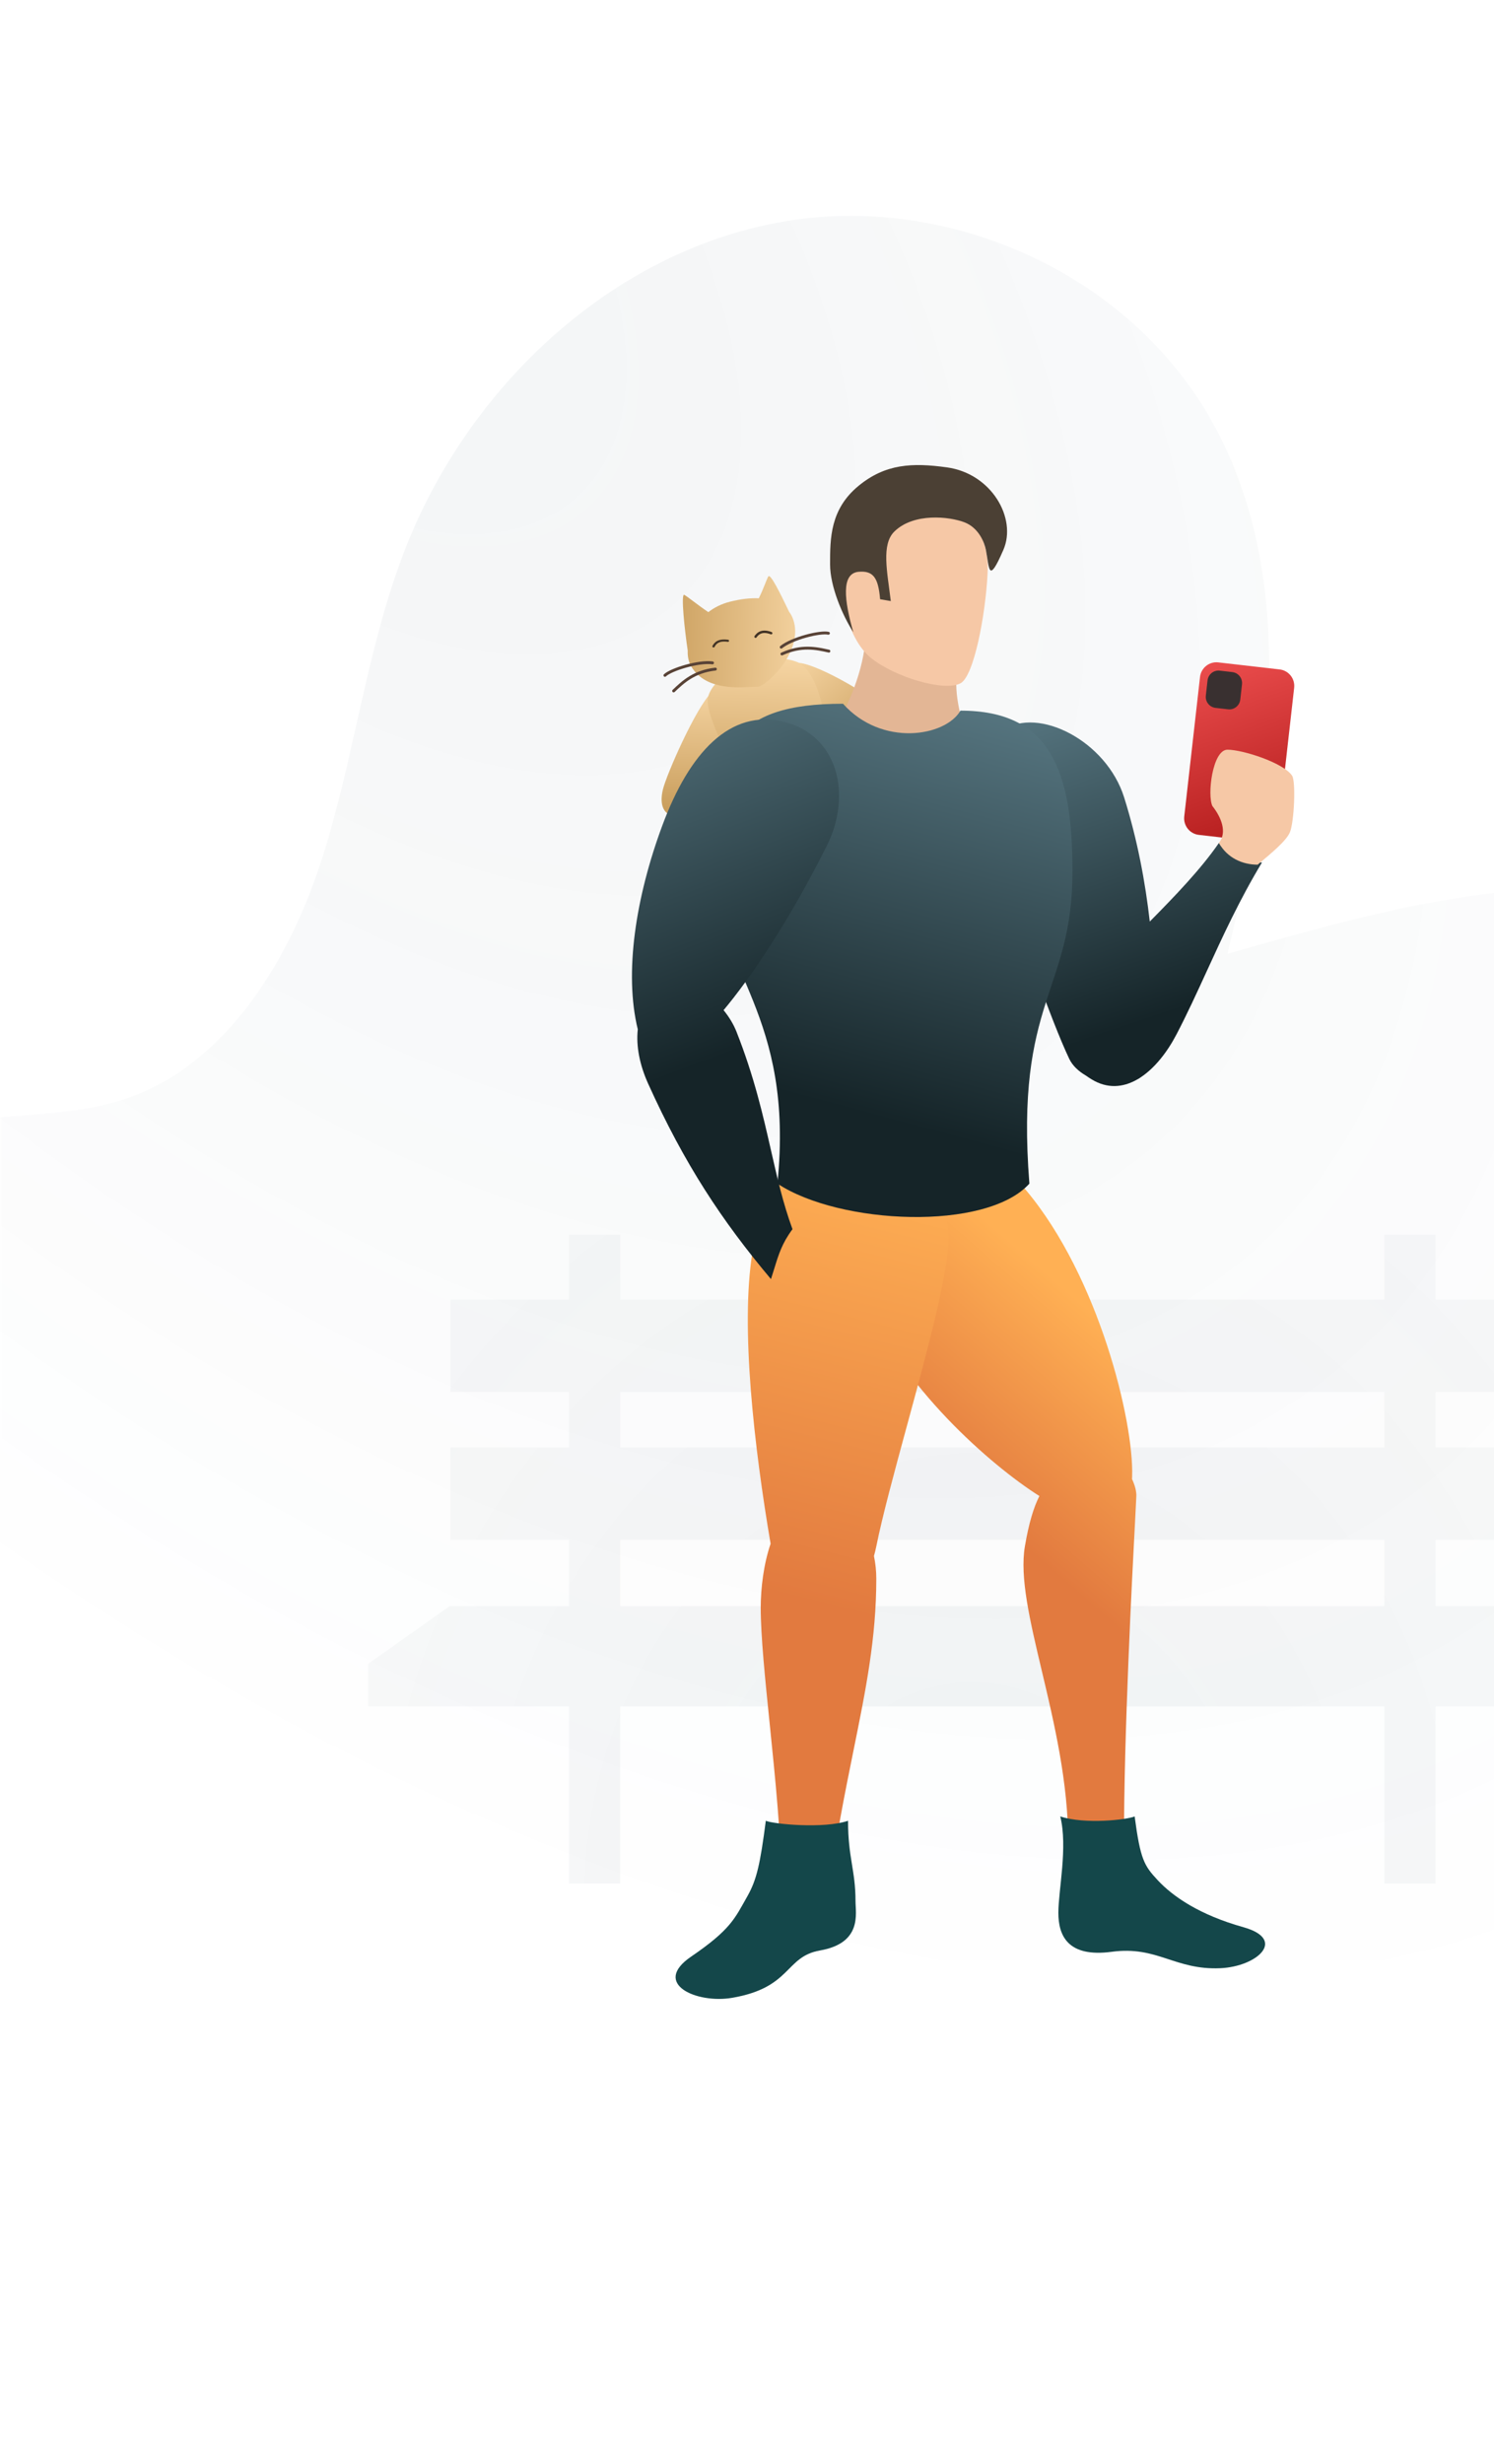 <svg width="259" height="427" viewBox="0 0 259 427" fill="none" xmlns="http://www.w3.org/2000/svg">
<mask id="mask0" mask-type="alpha" maskUnits="userSpaceOnUse" x="0" y="0" width="322" height="427">
<path d="M302.799 0.617H19.053C8.53 0.617 0 9.209 0 19.808V407.809C0 418.408 8.53 427 19.053 427H302.799C313.322 427 321.852 418.408 321.852 407.809V19.808C321.852 9.209 313.322 0.617 302.799 0.617Z" fill="white"/>
</mask>
<g mask="url(#mask0)">
<path fill-rule="evenodd" clip-rule="evenodd" d="M358.201 339.681C358.201 339.681 320.172 317.452 320.606 299.745C321.041 282.038 327.82 273.742 335.927 261.402C353.308 234.946 351.021 195.367 328.467 173.526C313.659 159.188 292.565 153.557 272.322 153.843C252.079 154.128 232.3 159.74 212.779 165.313C220.077 135.311 225.22 101.923 211.018 74.719C196.877 47.63 164.538 33.234 135.305 38.496C106.071 43.758 81.165 66.894 70.113 95.49C63.367 112.946 61.367 131.997 55.503 149.792C49.639 167.587 38.408 185.213 21.075 190.665C5.66 195.512 -13.626 190.668 -24.901 202.614C-34.406 212.684 -32.4 229.614 -26.159 242.138C-19.917 254.662 -10.244 265.248 -5.242 278.358C-0.241 291.469 -0.399 313.83 -13.822 315.948C-24.762 317.676 -30.503 323.585 -28.655 330.974C-27.357 336.169 -22.678 339.681 -17.511 339.681H358.201Z" fill="url(#paint0_radial)"/>
<path fill-rule="evenodd" clip-rule="evenodd" d="M107.525 326.441H98.646V295.745H63.828V288.358H63.833C63.831 288.358 63.83 288.358 63.829 288.358L77.947 278.36H98.646V266.874H78.085V250.866H98.646V241.243H78.085V225.235H98.646V213.98H107.525V225.235H239.987V213.98H248.865V225.235H280.616V241.243H248.865V250.866H280.616V266.874H248.865V278.36H282.939L296.703 288.358C296.093 288.379 295.482 288.4 294.872 288.42V295.745H248.865V326.441H239.987V295.745H107.525V326.441ZM239.987 266.874V278.36H107.525V266.874H239.987ZM239.987 241.243H107.525V250.866H239.987V241.243Z" fill="url(#paint1_radial)"/>
<path d="M114.907 136.882C114.396 139.071 114.784 140.938 116.55 141.34C117.432 141.541 119.214 141.421 119.698 140.115C120.347 138.36 119.765 137.912 120.758 134.416C121.753 130.92 127.415 126.375 128.109 124.943C130.004 121.034 126.161 117.391 123.417 119.951C120.673 122.512 115.507 134.306 114.907 136.882Z" fill="url(#paint2_linear)"/>
<path d="M154.23 123.49C156.014 125.523 156.984 127.051 155.874 128.517C155.32 129.251 153.949 129.589 152.72 128.873C151.071 127.912 150.292 126.375 148.804 124.682C147.317 122.989 139.602 121.866 138.129 121.188C134.107 119.339 134.518 114.627 138.321 114.86C142.123 115.094 152.445 121.459 154.23 123.49Z" fill="url(#paint3_linear)"/>
<path d="M138.081 114.692C136.615 114.131 133.777 113.655 129.837 114.894C128.088 115.385 123.245 117.863 122.716 121.018C122.188 124.173 128.207 135.536 130.861 138.482C133.378 141.277 139.216 141.314 141.73 137.456C144.911 132.57 143.223 116.662 138.081 114.692Z" fill="url(#paint4_linear)"/>
<path fill-rule="evenodd" clip-rule="evenodd" d="M132.65 101.16C132.358 101.89 131.99 102.81 131.544 103.689C130.128 103.622 128.462 103.799 126.533 104.288C125.059 104.662 123.816 105.296 122.798 106.088C121.882 105.479 120.923 104.759 120.144 104.175C119.441 103.647 118.883 103.228 118.631 103.097C117.995 102.766 118.704 109.31 119.222 112.744C119.182 113.778 119.376 114.719 119.794 115.438C122.124 119.435 127.239 119.198 130.152 119.063C130.602 119.042 131 119.024 131.325 119.024C132.819 119.024 139.448 112.828 137.497 107.327C137.333 106.864 137.103 106.43 136.804 106.031L136.679 105.774V105.773C135.393 103.109 133.555 99.301 133.193 99.91C133.055 100.141 132.875 100.594 132.65 101.16Z" fill="url(#paint5_linear)"/>
<path fill-rule="evenodd" clip-rule="evenodd" d="M124.557 111.39C124.224 111.56 124.025 111.823 123.883 112.107C123.838 112.198 123.717 112.239 123.614 112.198C123.51 112.157 123.463 112.05 123.509 111.959C123.669 111.639 123.914 111.3 124.349 111.078C124.785 110.854 125.384 110.761 126.215 110.878C126.328 110.893 126.405 110.986 126.388 111.084C126.371 111.183 126.267 111.25 126.154 111.235C125.386 111.126 124.889 111.22 124.557 111.39Z" fill="#423325"/>
<path fill-rule="evenodd" clip-rule="evenodd" d="M131.992 109.789C131.621 109.916 131.361 110.175 131.152 110.469C131.085 110.563 130.955 110.585 130.862 110.518C130.768 110.451 130.746 110.32 130.813 110.226C131.048 109.893 131.372 109.558 131.859 109.392C132.347 109.226 132.964 109.24 133.766 109.54C133.874 109.581 133.929 109.702 133.889 109.81C133.849 109.919 133.729 109.974 133.621 109.934C132.88 109.657 132.364 109.662 131.992 109.789Z" fill="#423325"/>
<path d="M135.432 112.156C137.296 110.647 142.155 109.424 143.613 109.751" stroke="#584236" stroke-width="0.5" stroke-linecap="round" stroke-linejoin="round"/>
<path d="M135.554 113.339C138.955 111.79 141.506 112.36 143.694 112.85" stroke="#584236" stroke-width="0.5" stroke-linecap="round" stroke-linejoin="round"/>
<path d="M123.519 114.885C121.152 114.551 116.357 116.012 115.272 117.045" stroke="#584236" stroke-width="0.5" stroke-linecap="round" stroke-linejoin="round"/>
<path d="M124.018 115.963C120.308 116.39 118.409 118.197 116.781 119.747" stroke="#584236" stroke-width="0.5" stroke-linecap="round" stroke-linejoin="round"/>
<path fill-rule="evenodd" clip-rule="evenodd" d="M173.927 126.545C167.907 130.681 170.128 141.053 173.927 152.49C177.037 161.848 182.154 176.749 185.365 183.512C185.912 184.665 186.965 185.666 188.269 186.419C188.582 186.646 188.918 186.869 189.28 187.086C191.958 188.702 194.625 188.49 197.048 187.14C197.332 186.996 197.604 186.83 197.858 186.64C200.247 185.026 202.36 182.332 203.961 179.265C205.803 175.737 207.477 172.085 209.199 168.329C211.968 162.286 214.86 155.976 218.774 149.483C215.787 149.483 212.801 148.354 211.307 146.098C208.195 150.626 203.67 155.316 199.324 159.718C198.548 152.854 197.178 145.523 194.88 138.201C191.794 128.366 179.947 122.408 173.927 126.545Z" fill="url(#paint6_linear)"/>
<path d="M145.929 123.846C147.549 121.126 150.656 113.644 149.98 107.864C154.707 106.844 161.796 108.884 166.185 114.665C165.172 119.085 166.185 123.166 167.535 127.587C163.146 133.027 148.63 129.627 145.929 123.846Z" fill="#E3B695"/>
<path d="M166.522 118.417C168.832 117.169 170.832 106.738 171.206 99.409C171.579 92.079 167.592 87.291 159.085 86.798C150.577 86.305 147.066 92.461 146.214 98.569C145.363 104.675 147.568 111.267 150.997 114.035C155.117 117.362 163.731 119.927 166.522 118.417Z" fill="#F6C8A6"/>
<path d="M143.903 97.827C143.903 101.635 146.071 106.71 147.928 109.564C146.38 104.172 145.761 99.361 148.857 99.097C151.334 98.885 152.263 100.048 152.573 103.855L154.43 104.172C153.811 99.097 152.759 94.357 155.049 92.118C158.42 88.822 164.605 89.526 167.197 90.522C169.674 91.474 170.664 94.021 170.911 95.29C171.531 98.462 171.282 101.438 173.949 95.29C176.313 89.842 171.914 82.075 164.159 81.001C158.146 80.168 153.501 80.381 148.857 84.188C143.902 88.248 143.903 93.337 143.903 97.763V97.827Z" fill="#4B4034"/>
<path fill-rule="evenodd" clip-rule="evenodd" d="M156.665 199.578C163.506 196.01 171.126 198.21 177.907 206.315C190.509 221.377 196.568 246.348 196.269 255.86C196.265 256.023 196.257 256.184 196.249 256.342C196.752 257.411 197.029 258.468 196.996 259.313C196.973 259.901 196.898 261.31 196.791 263.356C196.247 273.661 194.849 300.128 194.849 319.37C194.849 342.434 185.189 327.09 185.189 319.37C185.189 308.877 182.742 298.565 180.596 289.523C178.542 280.865 176.764 273.373 177.675 268.001C178.369 263.921 179.205 261.219 180.189 259.278C171.838 254.008 155.889 240.127 149.824 224.548C144.424 210.675 149.824 203.145 156.665 199.578Z" fill="url(#paint7_linear)"/>
<path fill-rule="evenodd" clip-rule="evenodd" d="M148.337 198.883C155.306 199.464 163.86 203.28 164.437 213.892C164.742 219.479 160.837 233.833 157.187 247.25C155.037 255.153 152.975 262.732 151.915 268.003C151.797 268.589 151.661 269.146 151.507 269.674C151.779 270.959 151.915 272.287 151.915 273.604C151.915 283.876 150.113 292.771 147.97 303.346C146.416 311.018 144.682 319.575 143.329 330.181C142.848 333.949 135.457 332.137 135.457 326.577C135.457 318.584 134.41 308.324 133.449 298.906C132.633 290.915 131.88 283.53 131.88 278.649C131.88 275.23 132.386 271.074 133.591 267.547C130.755 250.877 128.32 229.882 130.448 217.026C132.86 202.453 141.368 198.304 148.337 198.883Z" fill="url(#paint8_linear)"/>
<path d="M123.628 150.996C122.752 129.371 127.103 121.967 146.143 121.967C152.864 129.488 163.894 127.672 166.507 123.16C182.187 123.16 185.921 133.688 185.921 150.996C185.921 171.987 175.931 173.184 178.454 205.137C170.988 213.41 145.6 212.281 134.773 205.137C137.76 175.805 124.326 168.223 123.628 150.996Z" fill="url(#paint9_linear)"/>
<path fill-rule="evenodd" clip-rule="evenodd" d="M135.877 125.088C145.205 127.357 147.794 137.68 143.326 146.602C136.668 159.897 129.926 169.737 125.438 175.072C126.387 176.232 127.167 177.514 127.679 178.814C130.765 186.637 132.271 193.262 133.66 199.37C134.742 204.132 135.754 208.579 137.386 213.034C135.586 215.451 134.991 217.383 134.246 219.805C134.064 220.397 133.873 221.018 133.653 221.682C125.138 211.56 118.662 201.752 112.372 187.839C110.922 184.63 110.243 181.368 110.566 178.394C108.176 168.643 110.194 155.499 114.848 142.993C119.512 130.461 126.549 122.819 135.877 125.088Z" fill="url(#paint10_linear)"/>
<path d="M221.839 116.021L211.197 114.801C209.628 114.621 208.212 115.756 208.034 117.336L205.302 141.505C205.124 143.085 206.251 144.511 207.819 144.691L218.461 145.911C220.029 146.091 221.446 144.956 221.624 143.377L224.355 119.207C224.534 117.627 223.407 116.201 221.839 116.021Z" fill="url(#paint11_linear)"/>
<path d="M213.635 116.482L211.449 116.231C210.404 116.112 209.46 116.868 209.341 117.921L209.043 120.559C208.924 121.612 209.675 122.563 210.72 122.683L212.906 122.933C213.952 123.053 214.896 122.297 215.015 121.244L215.313 118.606C215.432 117.553 214.681 116.602 213.635 116.482Z" fill="#393030"/>
<path d="M223.628 144.219C223.03 145.722 220.268 147.978 218.028 149.859C215.415 149.859 212.801 148.73 211.308 146.098C212.801 144.219 211.681 141.586 210.188 139.706C209.254 137.825 210.188 129.929 212.801 129.929C215.414 129.929 222.507 132.185 224.001 134.441C224.656 135.43 224.375 142.338 223.628 144.219Z" fill="#F6C8A6"/>
<path d="M196.702 314.81C195.38 315.379 188.106 316.232 183.809 314.81C185.131 320.142 183.478 327.606 183.478 331.515C183.478 335.425 185.077 339.298 192.735 338.268C200.669 337.202 203.645 341.468 211.579 341.113C217.926 340.828 223.151 336.136 215.547 334.003C207.942 331.871 203.334 328.694 200.669 325.829C198.355 323.341 197.694 322.275 196.702 314.81Z" fill="#14474A"/>
<path d="M132.762 315.563C134.058 316.134 142.804 316.989 147.015 315.563C147.015 321.984 148.311 324.125 148.311 329.476C148.311 331.617 149.514 336.751 142.156 338.038C136.037 339.109 137.297 344.46 126.931 346.244C120.782 347.303 112.906 343.815 119.805 339.109C126.704 334.403 127.384 332.484 129.562 328.646C131.182 325.792 131.79 323.055 132.762 315.563Z" fill="#14474A"/>
</g>
<defs>
<radialGradient id="paint0_radial" cx="0" cy="0" r="1" gradientUnits="userSpaceOnUse" gradientTransform="translate(51.444 37.422) rotate(46.434) scale(378.747 217.982)">
<stop stop-color="#2B485C" stop-opacity="0.06"/>
<stop offset="1" stop-color="#2B485C" stop-opacity="0"/>
</radialGradient>
<radialGradient id="paint1_radial" cx="0" cy="0" r="1" gradientUnits="userSpaceOnUse" gradientTransform="translate(167.192 326.247) rotate(-79.914) scale(299.206 269.611)">
<stop stop-color="#2B485C" stop-opacity="0.06"/>
<stop offset="1" stop-color="#2B485C" stop-opacity="0"/>
</radialGradient>
<linearGradient id="paint2_linear" x1="122.009" y1="118.991" x2="121.319" y2="141.542" gradientUnits="userSpaceOnUse">
<stop stop-color="#F6D5A3"/>
<stop offset="1" stop-color="#C79B59"/>
</linearGradient>
<linearGradient id="paint3_linear" x1="138.201" y1="113.637" x2="153.434" y2="130.731" gradientUnits="userSpaceOnUse">
<stop stop-color="#F6D5A3"/>
<stop offset="1" stop-color="#C79B59"/>
</linearGradient>
<linearGradient id="paint4_linear" x1="133.363" y1="114.071" x2="132.558" y2="140.381" gradientUnits="userSpaceOnUse">
<stop stop-color="#F6D5A3"/>
<stop offset="1" stop-color="#C79B59"/>
</linearGradient>
<linearGradient id="paint5_linear" x1="140.245" y1="112.252" x2="113.041" y2="111.513" gradientUnits="userSpaceOnUse">
<stop stop-color="#F6D5A3"/>
<stop offset="1" stop-color="#C79B59"/>
</linearGradient>
<linearGradient id="paint6_linear" x1="208.042" y1="173.71" x2="188.93" y2="116.879" gradientUnits="userSpaceOnUse">
<stop stop-color="#152428"/>
<stop offset="1" stop-color="#597984"/>
</linearGradient>
<linearGradient id="paint7_linear" x1="168.731" y1="209.458" x2="143.48" y2="238.469" gradientUnits="userSpaceOnUse">
<stop stop-color="#FFB054"/>
<stop offset="1" stop-color="#E27A3F"/>
</linearGradient>
<linearGradient id="paint8_linear" x1="160.86" y1="202.612" x2="142.001" y2="278.226" gradientUnits="userSpaceOnUse">
<stop stop-color="#FFB054"/>
<stop offset="1" stop-color="#E27A3F"/>
</linearGradient>
<linearGradient id="paint9_linear" x1="147.094" y1="192.352" x2="167.179" y2="117.6" gradientUnits="userSpaceOnUse">
<stop stop-color="#152428"/>
<stop offset="1" stop-color="#597984"/>
</linearGradient>
<linearGradient id="paint10_linear" x1="133.307" y1="180.024" x2="109.189" y2="115.885" gradientUnits="userSpaceOnUse">
<stop stop-color="#152428"/>
<stop offset="1" stop-color="#597984"/>
</linearGradient>
<linearGradient id="paint11_linear" x1="210.784" y1="114.338" x2="221.164" y2="143.842" gradientUnits="userSpaceOnUse">
<stop stop-color="#EB4D4D"/>
<stop offset="1" stop-color="#B51E1E"/>
</linearGradient>
</defs>
</svg>
